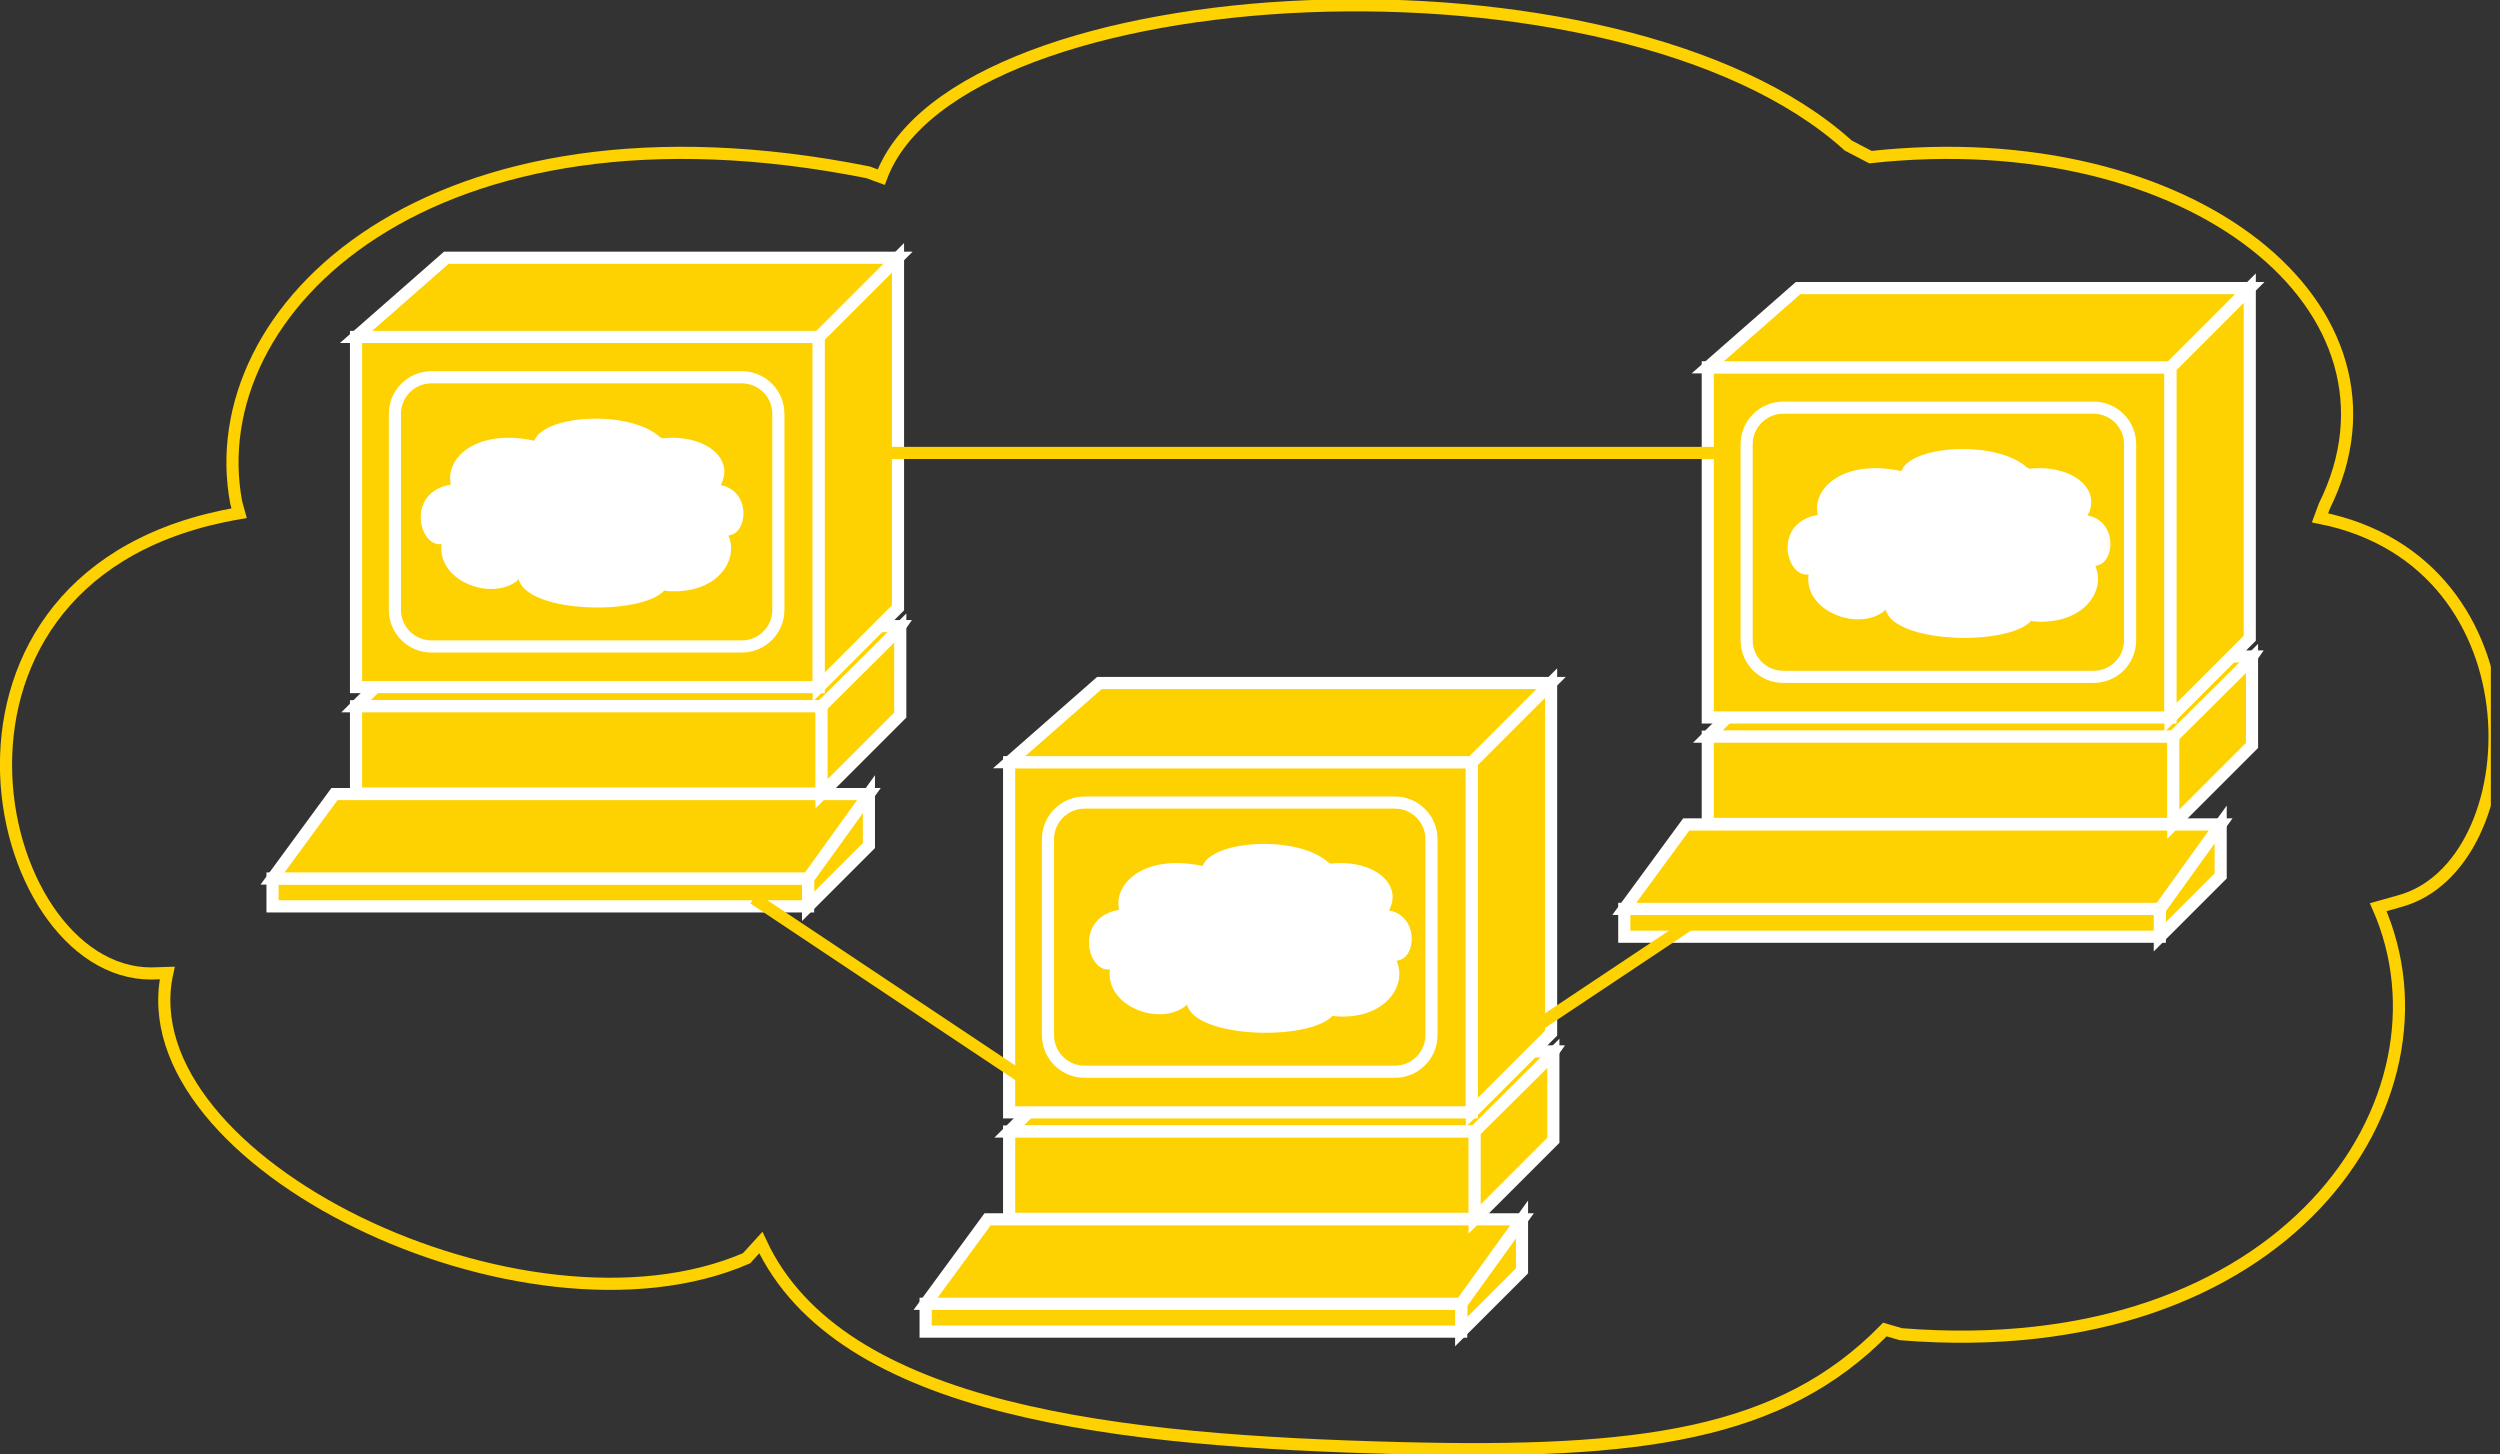 <?xml version="1.0" encoding="UTF-8" standalone="no"?>
<svg
   xmlns:dc="http://purl.org/dc/elements/1.1/"
   xmlns:cc="http://creativecommons.org/ns#"
   xmlns:rdf="http://www.w3.org/1999/02/22-rdf-syntax-ns#"
   xmlns:svg="http://www.w3.org/2000/svg"
   xmlns="http://www.w3.org/2000/svg"
   viewBox="0 0 109.707 63.813"
   height="63.813"
   width="109.707"
   xml:space="preserve"
   id="svg2"
   version="1.1"><rect x="0" y="0" width="109.707" height="63.813" fill="#333333" stroke="none"/><defs
     id="defs6"><clipPath
       id="clipPath20"
       clipPathUnits="userSpaceOnUse"><path
         id="path18"
         d="M 0,479 H 820 V 0 H 0 Z" /></clipPath></defs><g
     transform="matrix(1.333,0,0,-1.333,0,63.813)"
     id="g10"><g
       transform="scale(0.1)"
       id="g12"><g
         id="g14"><g
           clip-path="url(#clipPath20)"
           id="g16"><path
             id="path22"
             style="fill:#FED100;fill-opacity:1;fill-rule:nonzero;stroke:none"
             d="M 511.367,132.598 492.871,106.211 H 332.207 l 26.531,26.387 h 152.629" /><path
             id="path24"
             style="fill:none;stroke:#FFFFFF;stroke-width:4;stroke-linecap:butt;stroke-linejoin:miter;stroke-miterlimit:4;stroke-dasharray:none;stroke-opacity:1"
             d="M 511.367,132.598 492.871,106.211 H 332.207 l 26.531,26.387 z" /><path
             id="path26"
             style="fill:#FED100;fill-opacity:1;fill-rule:nonzero;stroke:none"
             d="M 332.207,77.481 H 485.574 V 106.211 H 332.207 Z" /><path
             id="path28"
             style="fill:none;stroke:#FFFFFF;stroke-width:4;stroke-linecap:butt;stroke-linejoin:miter;stroke-miterlimit:4;stroke-dasharray:none;stroke-opacity:1"
             d="M 332.207,77.481 V 106.211 H 485.574 V 77.481 Z" /><path
             id="path30"
             style="fill:#FED100;fill-opacity:1;fill-rule:nonzero;stroke:none"
             d="m 481.023,40.34 v 9.172 l 20.024,27.801 V 60.359 L 481.023,40.34" /><path
             id="path32"
             style="fill:none;stroke:#FFFFFF;stroke-width:4;stroke-linecap:butt;stroke-linejoin:miter;stroke-miterlimit:4;stroke-dasharray:none;stroke-opacity:1"
             d="m 481.023,40.34 v 9.172 l 20.024,27.801 V 60.359 Z" /><path
             id="path34"
             style="fill:#FED100;fill-opacity:1;fill-rule:nonzero;stroke:none"
             d="m 304.719,40.34 h 176.305 v 9.172 H 304.719 Z" /><path
             id="path36"
             style="fill:none;stroke:#FFFFFF;stroke-width:4;stroke-linecap:butt;stroke-linejoin:miter;stroke-miterlimit:4;stroke-dasharray:none;stroke-opacity:1"
             d="M 481.023,49.512 V 40.34 H 304.719 v 9.172 z" /><path
             id="path38"
             style="fill:#FED100;fill-opacity:1;fill-rule:nonzero;stroke:none"
             d="M 332.207,112.527 H 484.543 V 227.793 H 332.207 Z" /><path
             id="path40"
             style="fill:none;stroke:#FFFFFF;stroke-width:4;stroke-linecap:butt;stroke-linejoin:miter;stroke-miterlimit:4;stroke-dasharray:none;stroke-opacity:1"
             d="M 332.207,227.793 H 484.543 V 112.527 H 332.207 Z" /><path
             id="path42"
             style="fill:#FED100;fill-opacity:1;fill-rule:nonzero;stroke:none"
             d="m 484.543,112.527 26.082,26.086 V 253.875 L 484.543,227.793 V 112.527" /><path
             id="path44"
             style="fill:none;stroke:#FFFFFF;stroke-width:4;stroke-linecap:butt;stroke-linejoin:miter;stroke-miterlimit:4;stroke-dasharray:none;stroke-opacity:1"
             d="m 484.543,112.527 26.082,26.086 v 115.262 l -26.082,-26.082 z" /><path
             id="path46"
             style="fill:#FED100;fill-opacity:1;fill-rule:nonzero;stroke:none"
             d="M 481.023,49.512 H 304.719 l 20.398,27.801 h 175.93 L 481.023,49.512" /><path
             id="path48"
             style="fill:none;stroke:#FFFFFF;stroke-width:4;stroke-linecap:butt;stroke-linejoin:miter;stroke-miterlimit:4;stroke-dasharray:none;stroke-opacity:1"
             d="M 481.023,49.512 H 304.719 l 20.398,27.801 h 175.93 z" /><path
             id="path50"
             style="fill:#FED100;fill-opacity:1;fill-rule:nonzero;stroke:none"
             d="m 485.449,77.402 v 28.809 l 25.918,25.742 V 103.32 L 485.449,77.402" /><path
             id="path52"
             style="fill:none;stroke:#FFFFFF;stroke-width:4;stroke-linecap:butt;stroke-linejoin:miter;stroke-miterlimit:4;stroke-dasharray:none;stroke-opacity:1"
             d="m 485.449,77.402 v 28.809 l 25.918,25.742 V 103.32 Z" /><path
             id="path54"
             style="fill:#FED100;fill-opacity:1;fill-rule:nonzero;stroke:none"
             d="m 357.043,214.512 h 102.156 c 6.653,0 12.039,-5.391 12.039,-12.032 v -64.55 c 0,-6.641 -5.386,-12.032 -12.039,-12.032 H 357.043 c -6.652,0 -12.043,5.391 -12.043,12.032 v 64.55 c 0,6.641 5.391,12.032 12.043,12.032" /><path
             id="path56"
             style="fill:none;stroke:#FFFFFF;stroke-width:4;stroke-linecap:butt;stroke-linejoin:miter;stroke-miterlimit:4;stroke-dasharray:none;stroke-opacity:1"
             d="m 357.043,214.512 h 102.156 c 6.653,0 12.039,-5.391 12.039,-12.032 v -64.55 c 0,-6.641 -5.386,-12.032 -12.039,-12.032 H 357.043 c -6.652,0 -12.043,5.391 -12.043,12.032 v 64.55 c 0,6.641 5.391,12.032 12.043,12.032 z" /><path
             id="path58"
             style="fill:#FED100;fill-opacity:1;fill-rule:nonzero;stroke:none"
             d="M 510.625,253.875 H 361.934 l -29.727,-26.082 h 152.336 l 26.082,26.082" /><path
             id="path60"
             style="fill:none;stroke:#FFFFFF;stroke-width:4;stroke-linecap:butt;stroke-linejoin:miter;stroke-miterlimit:4;stroke-dasharray:none;stroke-opacity:1"
             d="M 510.625,253.875 H 361.934 l -29.727,-26.082 h 152.336 z" /><path
             id="path62"
             style="fill:#FFFFFF;fill-opacity:1;fill-rule:nonzero;stroke:none"
             d="m 395.305,193.77 c -18.672,3.73 -28.535,-5.84 -26.977,-14.102 l 0.117,-0.449 c -14.55,-2.481 -10.73,-19.66 -3.75,-19.66 l 0.688,0.031 c -1.621,-11.856 15.879,-18.848 24.734,-12.188 l 0.613,0.664 c 2.778,-11.269 40.391,-12.14 47.993,-3.711 l 0.679,-0.195 c 16.489,-1.328 23.989,10.059 20.383,18.231 l 0.891,0.246 c 5.613,1.492 6.265,14.461 -3.379,16.386 l 0.191,0.497 c 4.184,8.429 -5.679,16.398 -19.383,14.894 l -0.949,0.496 c -9.801,8.879 -38.023,7.434 -41.289,-1.347 l -0.562,0.207" /><path
             id="path64"
             style="fill:#FED100;fill-opacity:1;fill-rule:nonzero;stroke:none"
             d="M 741.367,262.598 722.871,236.211 H 562.207 l 26.531,26.387 h 152.629" /><path
             id="path66"
             style="fill:none;stroke:#FFFFFF;stroke-width:4;stroke-linecap:butt;stroke-linejoin:miter;stroke-miterlimit:4;stroke-dasharray:none;stroke-opacity:1"
             d="M 741.367,262.598 722.871,236.211 H 562.207 l 26.531,26.387 z" /><path
             id="path68"
             style="fill:#FED100;fill-opacity:1;fill-rule:nonzero;stroke:none"
             d="m 562.207,207.48 h 153.367 v 28.73 H 562.207 Z" /><path
             id="path70"
             style="fill:none;stroke:#FFFFFF;stroke-width:4;stroke-linecap:butt;stroke-linejoin:miter;stroke-miterlimit:4;stroke-dasharray:none;stroke-opacity:1"
             d="m 562.207,207.48 v 28.731 H 715.574 V 207.48 Z" /><path
             id="path72"
             style="fill:#FED100;fill-opacity:1;fill-rule:nonzero;stroke:none"
             d="m 711.023,170.34 v 9.172 l 20.024,27.801 V 190.359 L 711.023,170.34" /><path
             id="path74"
             style="fill:none;stroke:#FFFFFF;stroke-width:4;stroke-linecap:butt;stroke-linejoin:miter;stroke-miterlimit:4;stroke-dasharray:none;stroke-opacity:1"
             d="m 711.023,170.34 v 9.172 l 20.024,27.801 v -16.954 z" /><path
             id="path76"
             style="fill:#FED100;fill-opacity:1;fill-rule:nonzero;stroke:none"
             d="m 534.719,170.34 h 176.305 v 9.172 H 534.719 Z" /><path
             id="path78"
             style="fill:none;stroke:#FFFFFF;stroke-width:4;stroke-linecap:butt;stroke-linejoin:miter;stroke-miterlimit:4;stroke-dasharray:none;stroke-opacity:1"
             d="M 711.023,179.512 V 170.34 H 534.719 v 9.172 z" /><path
             id="path80"
             style="fill:#FED100;fill-opacity:1;fill-rule:nonzero;stroke:none"
             d="M 562.207,242.527 H 714.543 V 357.793 H 562.207 Z" /><path
             id="path82"
             style="fill:none;stroke:#FFFFFF;stroke-width:4;stroke-linecap:butt;stroke-linejoin:miter;stroke-miterlimit:4;stroke-dasharray:none;stroke-opacity:1"
             d="M 562.207,357.793 H 714.543 V 242.527 H 562.207 Z" /><path
             id="path84"
             style="fill:#FED100;fill-opacity:1;fill-rule:nonzero;stroke:none"
             d="m 714.543,242.527 26.082,26.09 V 383.875 L 714.543,357.793 V 242.527" /><path
             id="path86"
             style="fill:none;stroke:#FFFFFF;stroke-width:4;stroke-linecap:butt;stroke-linejoin:miter;stroke-miterlimit:4;stroke-dasharray:none;stroke-opacity:1"
             d="m 714.543,242.527 26.082,26.09 v 115.258 l -26.082,-26.082 z" /><path
             id="path88"
             style="fill:#FED100;fill-opacity:1;fill-rule:nonzero;stroke:none"
             d="M 711.023,179.512 H 534.719 l 20.398,27.801 h 175.93 l -20.024,-27.801" /><path
             id="path90"
             style="fill:none;stroke:#FFFFFF;stroke-width:4;stroke-linecap:butt;stroke-linejoin:miter;stroke-miterlimit:4;stroke-dasharray:none;stroke-opacity:1"
             d="M 711.023,179.512 H 534.719 l 20.398,27.801 h 175.93 z" /><path
             id="path92"
             style="fill:#FED100;fill-opacity:1;fill-rule:nonzero;stroke:none"
             d="m 715.449,207.402 v 28.809 l 25.918,25.746 V 233.32 l -25.918,-25.918" /><path
             id="path94"
             style="fill:none;stroke:#FFFFFF;stroke-width:4;stroke-linecap:butt;stroke-linejoin:miter;stroke-miterlimit:4;stroke-dasharray:none;stroke-opacity:1"
             d="m 715.449,207.402 v 28.809 l 25.918,25.746 V 233.32 Z" /><path
             id="path96"
             style="fill:#FED100;fill-opacity:1;fill-rule:nonzero;stroke:none"
             d="m 587.043,344.516 h 102.156 c 6.653,0 12.039,-5.391 12.039,-12.039 v -64.543 c 0,-6.645 -5.386,-12.036 -12.039,-12.036 H 587.043 c -6.652,0 -12.043,5.391 -12.043,12.036 v 64.543 c 0,6.648 5.391,12.039 12.043,12.039" /><path
             id="path98"
             style="fill:none;stroke:#FFFFFF;stroke-width:4;stroke-linecap:butt;stroke-linejoin:miter;stroke-miterlimit:4;stroke-dasharray:none;stroke-opacity:1"
             d="m 587.043,344.516 h 102.156 c 6.653,0 12.039,-5.391 12.039,-12.039 v -64.543 c 0,-6.645 -5.386,-12.036 -12.039,-12.036 H 587.043 c -6.652,0 -12.043,5.391 -12.043,12.036 v 64.543 c 0,6.648 5.391,12.039 12.043,12.039 z" /><path
             id="path100"
             style="fill:#FED100;fill-opacity:1;fill-rule:nonzero;stroke:none"
             d="M 740.625,383.875 H 591.934 l -29.727,-26.082 h 152.336 l 26.082,26.082" /><path
             id="path102"
             style="fill:none;stroke:#FFFFFF;stroke-width:4;stroke-linecap:butt;stroke-linejoin:miter;stroke-miterlimit:4;stroke-dasharray:none;stroke-opacity:1"
             d="M 740.625,383.875 H 591.934 l -29.727,-26.082 h 152.336 z" /><path
             id="path104"
             style="fill:#FFFFFF;fill-opacity:1;fill-rule:nonzero;stroke:none"
             d="m 625.305,323.77 c -18.672,3.73 -28.535,-5.836 -26.977,-14.102 l 0.117,-0.453 c -14.55,-2.477 -10.73,-19.656 -3.75,-19.656 l 0.688,0.027 c -1.621,-11.848 15.879,-18.844 24.734,-12.184 l 0.613,0.668 c 2.778,-11.269 40.391,-12.144 47.993,-3.711 l 0.679,-0.199 c 16.489,-1.324 23.989,10.059 20.383,18.231 l 0.891,0.25 c 5.613,1.488 6.265,14.457 -3.379,16.379 l 0.191,0.5 c 4.184,8.433 -5.679,16.394 -19.383,14.898 l -0.949,0.492 c -9.801,8.879 -38.023,7.434 -41.289,-1.347 l -0.562,0.207" /><path
             id="path106"
             style="fill:#FED100;fill-opacity:1;fill-rule:nonzero;stroke:none"
             d="M 296.367,272.598 277.871,246.211 H 117.207 l 26.531,26.387 h 152.629" /><path
             id="path108"
             style="fill:none;stroke:#FFFFFF;stroke-width:4;stroke-linecap:butt;stroke-linejoin:miter;stroke-miterlimit:4;stroke-dasharray:none;stroke-opacity:1"
             d="M 296.367,272.598 277.871,246.211 H 117.207 l 26.531,26.387 z" /><path
             id="path110"
             style="fill:#FED100;fill-opacity:1;fill-rule:nonzero;stroke:none"
             d="m 117.207,217.48 h 153.367 v 28.73 H 117.207 Z" /><path
             id="path112"
             style="fill:none;stroke:#FFFFFF;stroke-width:4;stroke-linecap:butt;stroke-linejoin:miter;stroke-miterlimit:4;stroke-dasharray:none;stroke-opacity:1"
             d="m 117.207,217.48 v 28.731 H 270.574 V 217.48 Z" /><path
             id="path114"
             style="fill:#FED100;fill-opacity:1;fill-rule:nonzero;stroke:none"
             d="m 266.023,180.34 v 9.172 l 20.024,27.801 V 200.359 L 266.023,180.34" /><path
             id="path116"
             style="fill:none;stroke:#FFFFFF;stroke-width:4;stroke-linecap:butt;stroke-linejoin:miter;stroke-miterlimit:4;stroke-dasharray:none;stroke-opacity:1"
             d="m 266.023,180.34 v 9.172 l 20.024,27.801 v -16.954 z" /><path
             id="path118"
             style="fill:#FED100;fill-opacity:1;fill-rule:nonzero;stroke:none"
             d="m 89.719,180.34 h 176.305 v 9.172 H 89.719 Z" /><path
             id="path120"
             style="fill:none;stroke:#FFFFFF;stroke-width:4;stroke-linecap:butt;stroke-linejoin:miter;stroke-miterlimit:4;stroke-dasharray:none;stroke-opacity:1"
             d="M 266.023,189.512 V 180.34 H 89.719 v 9.172 z" /><path
             id="path122"
             style="fill:#FED100;fill-opacity:1;fill-rule:nonzero;stroke:none"
             d="M 117.207,252.527 H 269.539 V 367.793 H 117.207 Z" /><path
             id="path124"
             style="fill:none;stroke:#FFFFFF;stroke-width:4;stroke-linecap:butt;stroke-linejoin:miter;stroke-miterlimit:4;stroke-dasharray:none;stroke-opacity:1"
             d="M 117.207,367.793 H 269.539 V 252.527 H 117.207 Z" /><path
             id="path126"
             style="fill:#FED100;fill-opacity:1;fill-rule:nonzero;stroke:none"
             d="m 269.539,252.527 26.086,26.09 V 393.875 L 269.539,367.793 V 252.527" /><path
             id="path128"
             style="fill:none;stroke:#FFFFFF;stroke-width:4;stroke-linecap:butt;stroke-linejoin:miter;stroke-miterlimit:4;stroke-dasharray:none;stroke-opacity:1"
             d="m 269.539,252.527 26.086,26.09 v 115.258 l -26.086,-26.082 z" /><path
             id="path130"
             style="fill:#FED100;fill-opacity:1;fill-rule:nonzero;stroke:none"
             d="M 266.023,189.512 H 89.719 l 20.398,27.801 h 175.93 l -20.024,-27.801" /><path
             id="path132"
             style="fill:none;stroke:#FFFFFF;stroke-width:4;stroke-linecap:butt;stroke-linejoin:miter;stroke-miterlimit:4;stroke-dasharray:none;stroke-opacity:1"
             d="M 266.023,189.512 H 89.719 l 20.398,27.801 h 175.93 z" /><path
             id="path134"
             style="fill:#FED100;fill-opacity:1;fill-rule:nonzero;stroke:none"
             d="m 270.449,217.402 v 28.809 l 25.918,25.746 V 243.32 l -25.918,-25.918" /><path
             id="path136"
             style="fill:none;stroke:#FFFFFF;stroke-width:4;stroke-linecap:butt;stroke-linejoin:miter;stroke-miterlimit:4;stroke-dasharray:none;stroke-opacity:1"
             d="m 270.449,217.402 v 28.809 l 25.918,25.746 V 243.32 Z" /><path
             id="path138"
             style="fill:#FED100;fill-opacity:1;fill-rule:nonzero;stroke:none"
             d="m 142.039,354.516 h 102.16 c 6.653,0 12.039,-5.391 12.039,-12.039 v -64.543 c 0,-6.645 -5.386,-12.036 -12.039,-12.036 h -102.16 c -6.648,0 -12.039,5.391 -12.039,12.036 v 64.543 c 0,6.648 5.391,12.039 12.039,12.039" /><path
             id="path140"
             style="fill:none;stroke:#FFFFFF;stroke-width:4;stroke-linecap:butt;stroke-linejoin:miter;stroke-miterlimit:4;stroke-dasharray:none;stroke-opacity:1"
             d="m 142.039,354.516 h 102.16 c 6.653,0 12.039,-5.391 12.039,-12.039 v -64.543 c 0,-6.645 -5.386,-12.036 -12.039,-12.036 h -102.16 c -6.648,0 -12.039,5.391 -12.039,12.036 v 64.543 c 0,6.648 5.391,12.039 12.039,12.039 z" /><path
             id="path142"
             style="fill:#FED100;fill-opacity:1;fill-rule:nonzero;stroke:none"
             d="M 295.625,393.875 H 146.934 l -29.727,-26.082 h 152.332 l 26.086,26.082" /><path
             id="path144"
             style="fill:none;stroke:#FFFFFF;stroke-width:4;stroke-linecap:butt;stroke-linejoin:miter;stroke-miterlimit:4;stroke-dasharray:none;stroke-opacity:1"
             d="M 295.625,393.875 H 146.934 l -29.727,-26.082 h 152.332 z" /><path
             id="path146"
             style="fill:#FFFFFF;fill-opacity:1;fill-rule:nonzero;stroke:none"
             d="m 175.305,333.77 c -18.672,3.73 -28.535,-5.836 -26.977,-14.102 l 0.117,-0.453 c -14.55,-2.477 -10.73,-19.656 -3.75,-19.656 l 0.688,0.027 c -1.621,-11.848 15.879,-18.844 24.734,-12.184 l 0.613,0.668 c 2.778,-11.269 40.391,-12.144 47.993,-3.711 l 0.679,-0.199 c 16.489,-1.324 23.989,10.059 20.383,18.231 l 0.891,0.25 c 5.613,1.488 6.265,14.457 -3.379,16.379 l 0.191,0.5 c 4.184,8.433 -5.679,16.394 -19.383,14.898 l -0.949,0.492 c -9.801,8.879 -38.023,7.434 -41.289,-1.347 l -0.562,0.207" /><path
             id="path148"
             style="fill:none;stroke:#FED100;stroke-width:4;stroke-linecap:butt;stroke-linejoin:miter;stroke-miterlimit:4;stroke-dasharray:none;stroke-opacity:1"
             d="m 285.762,421.992 c -144.004,28.75 -220,-45 -207.996,-108.75 l 0.965,-3.476 C -33.484,290.668 -4.074,158.242 49.758,158.242 l 5.301,0.164 C 41.504,96.191 172.637,32.852 245.762,64.492 l 4.699,5.156 C 276.531,13.672 369.16,4.324 460.762,1.992 540.145,-0.039 586.477,6.25 620.52,41.035 l 5.242,-1.543 c 127.07,-10.215 184.941,77.559 157.16,140.574 l 6.836,1.926 c 43.316,11.453 48.316,111.453 -25.996,126.25 l 1.426,3.871 c 32.261,65.055 -43.833,126.403 -149.426,114.879 l -7.317,3.817 c -75.586,68.445 -293.14,57.285 -318.34,-10.403 z" /><path
             id="path150"
             style="fill:none;stroke:#FED100;stroke-width:4;stroke-linecap:butt;stroke-linejoin:miter;stroke-miterlimit:4;stroke-dasharray:none;stroke-opacity:1"
             d="m 343.137,119.609 -95,63.34" /><path
             id="path152"
             style="fill:none;stroke:#FED100;stroke-width:4;stroke-linecap:butt;stroke-linejoin:miter;stroke-miterlimit:4;stroke-dasharray:none;stroke-opacity:1"
             d="m 496.453,134.609 60,40" /><path
             id="path154"
             style="fill:none;stroke:#FED100;stroke-width:4;stroke-linecap:butt;stroke-linejoin:miter;stroke-miterlimit:4;stroke-dasharray:none;stroke-opacity:1"
             d="m 284.797,329.609 h 283.34" /></g></g></g></g></svg>